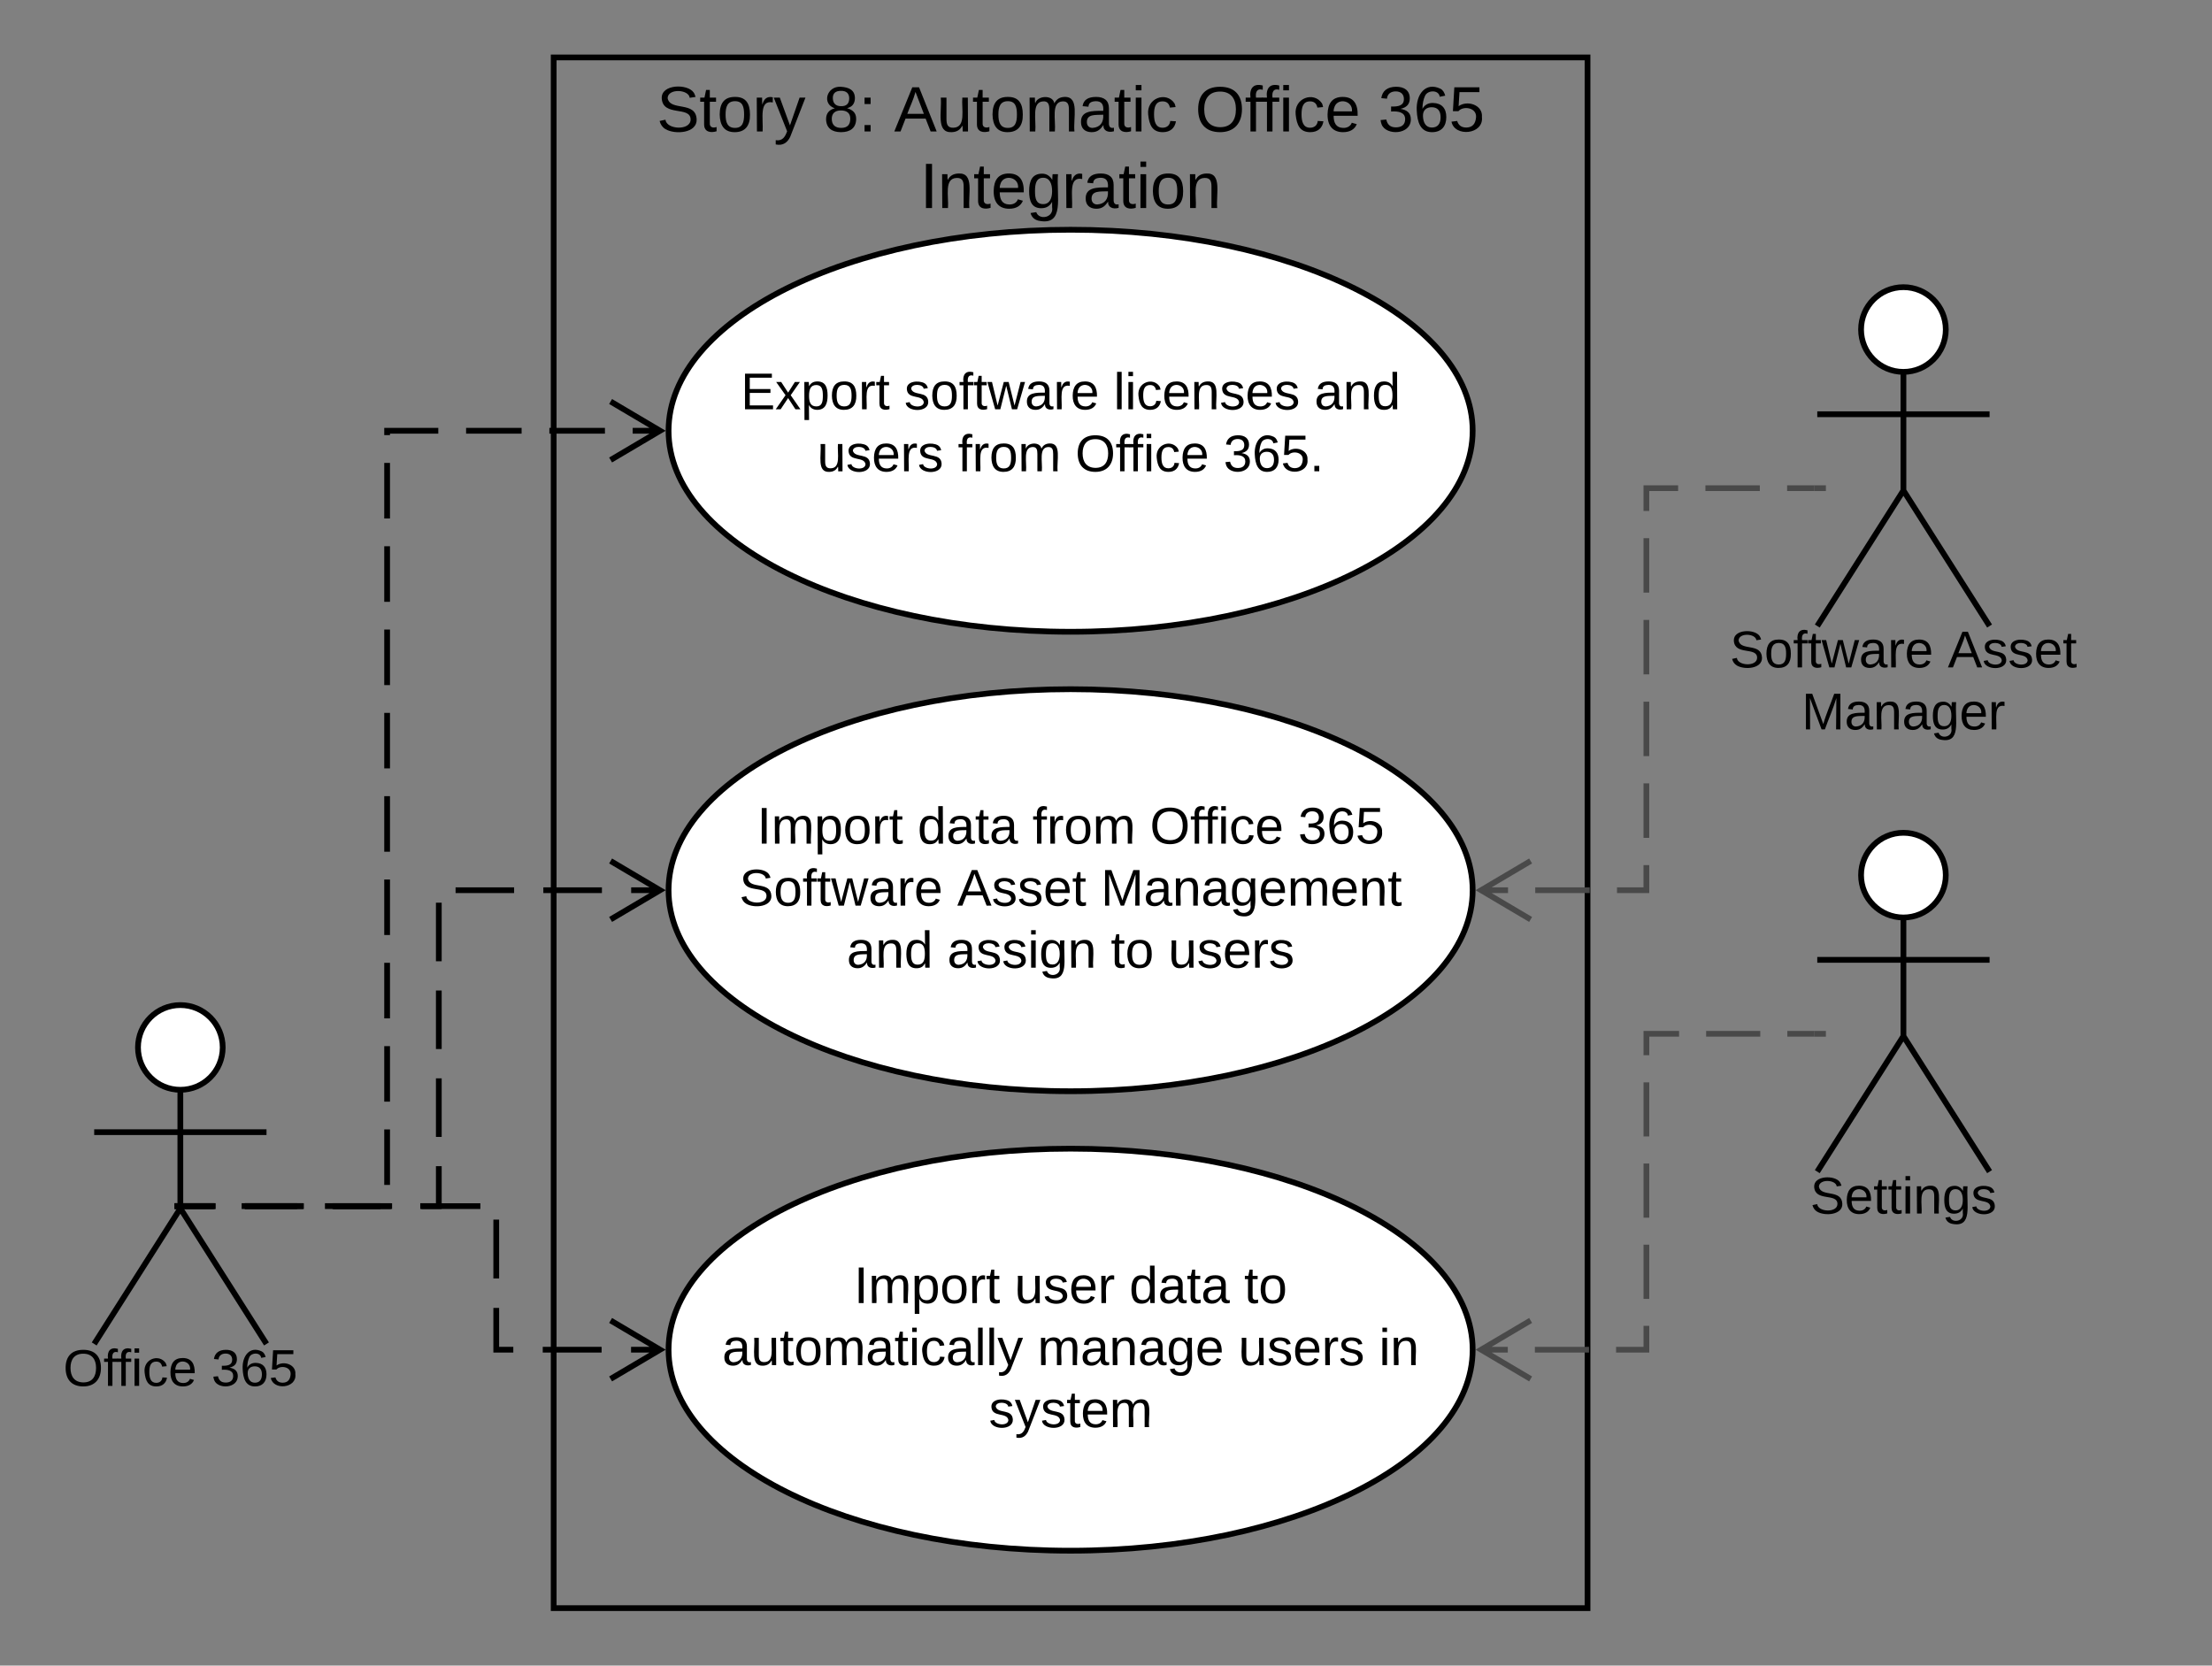 <svg xmlns="http://www.w3.org/2000/svg" xmlns:xlink="http://www.w3.org/1999/xlink" xmlns:lucid="lucid" width="770.25" height="580"><rect width="100%" height="100%" fill="#808080" stroke="none"/><g transform="translate(-187.2 -140)" lucid:page-tab-id="0_0"><path d="M264.75 504.75c0 8.15-6.6 14.75-14.75 14.75s-14.75-6.6-14.75-14.75S241.85 490 250 490s14.75 6.6 14.75 14.75z" stroke="#000" stroke-width="2" fill="#fff"/><path d="M220 490h60v118h-60z" fill="none"/><path d="M250 519.5v41.3l30 47.2m-30-47.2L220 608m0-73.75h60" stroke="#000" stroke-width="2" fill="none"/><use xlink:href="#a" transform="matrix(1,0,0,1,140,608) translate(69.2 14.6)"/><use xlink:href="#b" transform="matrix(1,0,0,1,140,608) translate(120.8 14.6)"/><path d="M380 160h360v540H380z" stroke="#000" stroke-width="2" fill="none"/><use xlink:href="#c" transform="matrix(1,0,0,1,388,168) translate(27.895 17.778)"/><use xlink:href="#d" transform="matrix(1,0,0,1,388,168) translate(85.858 17.778)"/><use xlink:href="#e" transform="matrix(1,0,0,1,388,168) translate(110.549 17.778)"/><use xlink:href="#f" transform="matrix(1,0,0,1,388,168) translate(215.364 17.778)"/><use xlink:href="#g" transform="matrix(1,0,0,1,388,168) translate(279.068 17.778)"/><use xlink:href="#h" transform="matrix(1,0,0,1,388,168) translate(119.593 44.444)"/><path d="M700 290c0 38.66-62.68 70-140 70s-140-31.34-140-70 62.68-70 140-70 140 31.34 140 70z" stroke="#000" stroke-width="2" fill="#fff"/><use xlink:href="#i" transform="matrix(1,0,0,1,420,220) translate(25.13 62.525)"/><use xlink:href="#j" transform="matrix(1,0,0,1,420,220) translate(82.08 62.525)"/><use xlink:href="#k" transform="matrix(1,0,0,1,420,220) translate(154.98 62.525)"/><use xlink:href="#l" transform="matrix(1,0,0,1,420,220) translate(224.88 62.525)"/><use xlink:href="#m" transform="matrix(1,0,0,1,420,220) translate(51.78 84.125)"/><use xlink:href="#n" transform="matrix(1,0,0,1,420,220) translate(100.73 84.125)"/><use xlink:href="#o" transform="matrix(1,0,0,1,420,220) translate(141.63 84.125)"/><use xlink:href="#p" transform="matrix(1,0,0,1,420,220) translate(193.23 84.125)"/><path d="M700 450c0 38.66-62.68 70-140 70s-140-31.34-140-70 62.68-70 140-70 140 31.34 140 70z" stroke="#000" stroke-width="2" fill="#fff"/><use xlink:href="#q" transform="matrix(1,0,0,1,420,380) translate(30.805 53.775)"/><use xlink:href="#r" transform="matrix(1,0,0,1,420,380) translate(86.705 53.775)"/><use xlink:href="#n" transform="matrix(1,0,0,1,420,380) translate(126.705 53.775)"/><use xlink:href="#o" transform="matrix(1,0,0,1,420,380) translate(167.605 53.775)"/><use xlink:href="#s" transform="matrix(1,0,0,1,420,380) translate(219.205 53.775)"/><use xlink:href="#t" transform="matrix(1,0,0,1,420,380) translate(24.605 75.375)"/><use xlink:href="#u" transform="matrix(1,0,0,1,420,380) translate(100.505 75.375)"/><use xlink:href="#v" transform="matrix(1,0,0,1,420,380) translate(150.505 75.375)"/><use xlink:href="#w" transform="matrix(1,0,0,1,420,380) translate(62.055 96.975)"/><use xlink:href="#x" transform="matrix(1,0,0,1,420,380) translate(97.055 96.975)"/><use xlink:href="#y" transform="matrix(1,0,0,1,420,380) translate(154.005 96.975)"/><use xlink:href="#z" transform="matrix(1,0,0,1,420,380) translate(174.005 96.975)"/><path d="M700 610c0 38.66-62.68 70-140 70s-140-31.34-140-70 62.68-70 140-70 140 31.34 140 70z" stroke="#000" stroke-width="2" fill="#fff"/><use xlink:href="#q" transform="matrix(1,0,0,1,420,540) translate(64.58 53.775)"/><use xlink:href="#A" transform="matrix(1,0,0,1,420,540) translate(120.48 53.775)"/><use xlink:href="#r" transform="matrix(1,0,0,1,420,540) translate(160.43 53.775)"/><use xlink:href="#B" transform="matrix(1,0,0,1,420,540) translate(200.43 53.775)"/><use xlink:href="#C" transform="matrix(1,0,0,1,420,540) translate(18.68 75.375)"/><use xlink:href="#D" transform="matrix(1,0,0,1,420,540) translate(128.48 75.375)"/><use xlink:href="#m" transform="matrix(1,0,0,1,420,540) translate(198.43 75.375)"/><use xlink:href="#E" transform="matrix(1,0,0,1,420,540) translate(247.38 75.375)"/><use xlink:href="#F" transform="matrix(1,0,0,1,420,540) translate(111.53 96.975)"/><path d="M417.18 290H322v270h-70" fill="none"/><path d="M417.18 290h-9.67m-9.66 0H378.5m-9.67 0H349.5m-9.68 0H322v1.53m0 9.67v19.34m0 9.67v19.35m0 9.67v19.34m0 9.67v19.34m0 9.67v19.35m0 9.66v19.34m0 9.67v19.34m0 9.68v19.34m0 9.67v19.33m-2.3 7.37h-19.35m-9.67 0h-19.34m-9.67 0H252M399.82 300.18L417.04 290l-17.22-10.18M252.03 560H248" stroke="#000" stroke-width="2" fill="none"/><path d="M417.18 450H340v110h-88" fill="none"/><path d="M417.18 450h-10.2m-10.18 0h-20.4m-10.18 0h-20.38m-5.84 4.35v20.4m0 10.18v20.38m0 10.2v20.4m0 10.18V560h-6.46m-10.2 0h-20.38m-10.2 0H272.4m-10.2 0H252M399.82 460.18L417.04 450l-17.22-10.18M252.03 560H248" stroke="#000" stroke-width="2" fill="none"/><path d="M417.18 610H360v-50H252" fill="none"/><path d="M417.18 610h-10.24m-10.25 0h-20.5m-10.25 0H360v-14.55m0-10.24v-20.5m-5.53-4.7h-20.5m-10.24 0h-20.5M293 560h-20.5m-10.25 0H252M399.82 620.18L417.04 610l-17.22-10.18M252.03 560H248" stroke="#000" stroke-width="2" fill="none"/><path d="M864.75 254.75c0 8.15-6.6 14.75-14.75 14.75s-14.75-6.6-14.75-14.75S841.85 240 850 240s14.75 6.6 14.75 14.75z" stroke="#000" stroke-width="2" fill="#fff"/><path d="M820 240h60v118h-60z" fill="none"/><path d="M850 269.5v41.3l30 47.2m-30-47.2L820 358m0-73.75h60" stroke="#000" stroke-width="2" fill="none"/><g><use xlink:href="#G" transform="matrix(1,0,0,1,740,358) translate(49.55 14.4)"/><use xlink:href="#H" transform="matrix(1,0,0,1,740,358) translate(125.45 14.4)"/><use xlink:href="#I" transform="matrix(1,0,0,1,740,358) translate(74.55 36)"/></g><path d="M702.82 450h57.68V310H819" fill="none"/><path d="M702.82 450h9.5m9.47 0h18.97m9.5 0h10.23v-8.74m0-9.48V412.8m0-9.5v-18.96m0-9.5v-18.97m0-9.5v-18.96m0-9.48V310h11.06m9.5 0H800m9.5 0H819M720.18 439.82L702.96 450l17.22 10.18" stroke="#494949" stroke-width="2" fill="none"/><path d="M823 311h-4.03v-2H823z" fill="#494949"/><path d="M864.75 444.75c0 8.15-6.6 14.75-14.75 14.75s-14.75-6.6-14.75-14.75S841.85 430 850 430s14.75 6.6 14.75 14.75z" stroke="#000" stroke-width="2" fill="#fff"/><path d="M820 430h60v118h-60z" fill="none"/><path d="M850 459.5v41.3l30 47.2m-30-47.2L820 548m0-73.75h60" stroke="#000" stroke-width="2" fill="none"/><g><use xlink:href="#J" transform="matrix(1,0,0,1,740,548) translate(77.525 14.6)"/></g><path d="M702.82 610h57.68V500H819" fill="none"/><path d="M702.82 610h9.42m9.43 0h18.85m9.42 0h10.56v-8.3m0-9.4v-18.86m0-9.42v-18.85m0-9.43V516.9m0-9.43V500h11.38m9.42 0h18.85m9.43 0H819M720.18 599.82L702.96 610l17.22 10.18" stroke="#494949" stroke-width="2" fill="none"/><path d="M823 501h-4.03v-2H823z" fill="#494949"/><defs><path d="M140-251c81 0 123 46 123 126C263-46 219 4 140 4 59 4 17-45 17-125s42-126 123-126zm0 227c63 0 89-41 89-101s-29-99-89-99c-61 0-89 39-89 99S79-25 140-24" id="K"/><path d="M101-234c-31-9-42 10-38 44h38v23H63V0H32v-167H5v-23h27c-7-52 17-82 69-68v24" id="L"/><path d="M24-231v-30h32v30H24zM24 0v-190h32V0H24" id="M"/><path d="M96-169c-40 0-48 33-48 73s9 75 48 75c24 0 41-14 43-38l32 2c-6 37-31 61-74 61-59 0-76-41-82-99-10-93 101-131 147-64 4 7 5 14 7 22l-32 3c-4-21-16-35-41-35" id="N"/><path d="M100-194c63 0 86 42 84 106H49c0 40 14 67 53 68 26 1 43-12 49-29l28 8c-11 28-37 45-77 45C44 4 14-33 15-96c1-61 26-98 85-98zm52 81c6-60-76-77-97-28-3 7-6 17-6 28h103" id="O"/><g id="a"><use transform="matrix(0.05,0,0,0.05,0,0)" xlink:href="#K"/><use transform="matrix(0.05,0,0,0.05,14,0)" xlink:href="#L"/><use transform="matrix(0.05,0,0,0.05,18.65,0)" xlink:href="#L"/><use transform="matrix(0.05,0,0,0.05,23.65,0)" xlink:href="#M"/><use transform="matrix(0.05,0,0,0.05,27.6,0)" xlink:href="#N"/><use transform="matrix(0.05,0,0,0.05,36.6,0)" xlink:href="#O"/></g><path d="M126-127c33 6 58 20 58 59 0 88-139 92-164 29-3-8-5-16-6-25l32-3c6 27 21 44 54 44 32 0 52-15 52-46 0-38-36-46-79-43v-28c39 1 72-4 72-42 0-27-17-43-46-43-28 0-47 15-49 41l-32-3c6-42 35-63 81-64 48-1 79 21 79 65 0 36-21 52-52 59" id="P"/><path d="M110-160c48 1 74 30 74 79 0 53-28 85-80 85-65 0-83-55-86-122-5-90 50-162 133-122 14 7 22 21 27 39l-31 6c-5-40-67-38-82-6-9 19-15 44-15 74 11-20 30-34 60-33zm-7 138c34 0 49-23 49-58s-16-56-50-56c-29 0-50 16-49 49 1 36 15 65 50 65" id="Q"/><path d="M54-142c48-35 137-8 131 61C196 18 31 33 14-55l32-4c7 23 22 37 52 37 35-1 51-22 54-58 4-55-73-65-99-34H22l8-134h141v27H59" id="R"/><g id="b"><use transform="matrix(0.05,0,0,0.05,0,0)" xlink:href="#P"/><use transform="matrix(0.05,0,0,0.05,10,0)" xlink:href="#Q"/><use transform="matrix(0.05,0,0,0.05,20,0)" xlink:href="#R"/></g><path d="M185-189c-5-48-123-54-124 2 14 75 158 14 163 119 3 78-121 87-175 55-17-10-28-26-33-46l33-7c5 56 141 63 141-1 0-78-155-14-162-118-5-82 145-84 179-34 5 7 8 16 11 25" id="S"/><path d="M59-47c-2 24 18 29 38 22v24C64 9 27 4 27-40v-127H5v-23h24l9-43h21v43h35v23H59v120" id="T"/><path d="M100-194c62-1 85 37 85 99 1 63-27 99-86 99S16-35 15-95c0-66 28-99 85-99zM99-20c44 1 53-31 53-75 0-43-8-75-51-75s-53 32-53 75 10 74 51 75" id="U"/><path d="M114-163C36-179 61-72 57 0H25l-1-190h30c1 12-1 29 2 39 6-27 23-49 58-41v29" id="V"/><path d="M179-190L93 31C79 59 56 82 12 73V49c39 6 53-20 64-50L1-190h34L92-34l54-156h33" id="W"/><g id="c"><use transform="matrix(0.062,0,0,0.062,0,0)" xlink:href="#S"/><use transform="matrix(0.062,0,0,0.062,14.815,0)" xlink:href="#T"/><use transform="matrix(0.062,0,0,0.062,20.988,0)" xlink:href="#U"/><use transform="matrix(0.062,0,0,0.062,33.333,0)" xlink:href="#V"/><use transform="matrix(0.062,0,0,0.062,40.679,0)" xlink:href="#W"/></g><path d="M134-131c28 9 52 24 51 62-1 50-34 73-85 73S17-19 16-69c0-36 21-54 49-61-75-25-45-126 34-121 46 3 78 18 79 63 0 33-17 51-44 57zm-34-11c31 1 46-15 46-44 0-28-17-43-47-42-29 0-46 13-45 42 1 28 16 44 46 44zm1 122c35 0 51-18 51-52 0-30-18-46-53-46-33 0-51 17-51 47 0 34 19 51 53 51" id="X"/><path d="M33-154v-36h34v36H33zM33 0v-36h34V0H33" id="Y"/><g id="d"><use transform="matrix(0.062,0,0,0.062,0,0)" xlink:href="#X"/><use transform="matrix(0.062,0,0,0.062,12.346,0)" xlink:href="#Y"/></g><path d="M205 0l-28-72H64L36 0H1l101-248h38L239 0h-34zm-38-99l-47-123c-12 45-31 82-46 123h93" id="Z"/><path d="M84 4C-5 8 30-112 23-190h32v120c0 31 7 50 39 49 72-2 45-101 50-169h31l1 190h-30c-1-10 1-25-2-33-11 22-28 36-60 37" id="aa"/><path d="M210-169c-67 3-38 105-44 169h-31v-121c0-29-5-50-35-48C34-165 62-65 56 0H25l-1-190h30c1 10-1 24 2 32 10-44 99-50 107 0 11-21 27-35 58-36 85-2 47 119 55 194h-31v-121c0-29-5-49-35-48" id="ab"/><path d="M141-36C126-15 110 5 73 4 37 3 15-17 15-53c-1-64 63-63 125-63 3-35-9-54-41-54-24 1-41 7-42 31l-33-3c5-37 33-52 76-52 45 0 72 20 72 64v82c-1 20 7 32 28 27v20c-31 9-61-2-59-35zM48-53c0 20 12 33 32 33 41-3 63-29 60-74-43 2-92-5-92 41" id="ac"/><g id="e"><use transform="matrix(0.062,0,0,0.062,0,0)" xlink:href="#Z"/><use transform="matrix(0.062,0,0,0.062,14.815,0)" xlink:href="#aa"/><use transform="matrix(0.062,0,0,0.062,27.16,0)" xlink:href="#T"/><use transform="matrix(0.062,0,0,0.062,33.333,0)" xlink:href="#U"/><use transform="matrix(0.062,0,0,0.062,45.679,0)" xlink:href="#ab"/><use transform="matrix(0.062,0,0,0.062,64.136,0)" xlink:href="#ac"/><use transform="matrix(0.062,0,0,0.062,76.481,0)" xlink:href="#T"/><use transform="matrix(0.062,0,0,0.062,82.654,0)" xlink:href="#M"/><use transform="matrix(0.062,0,0,0.062,87.531,0)" xlink:href="#N"/></g><g id="f"><use transform="matrix(0.062,0,0,0.062,0,0)" xlink:href="#K"/><use transform="matrix(0.062,0,0,0.062,17.284,0)" xlink:href="#L"/><use transform="matrix(0.062,0,0,0.062,23.025,0)" xlink:href="#L"/><use transform="matrix(0.062,0,0,0.062,29.198,0)" xlink:href="#M"/><use transform="matrix(0.062,0,0,0.062,34.074,0)" xlink:href="#N"/><use transform="matrix(0.062,0,0,0.062,45.185,0)" xlink:href="#O"/></g><g id="g"><use transform="matrix(0.062,0,0,0.062,0,0)" xlink:href="#P"/><use transform="matrix(0.062,0,0,0.062,12.346,0)" xlink:href="#Q"/><use transform="matrix(0.062,0,0,0.062,24.691,0)" xlink:href="#R"/></g><path d="M33 0v-248h34V0H33" id="ad"/><path d="M117-194c89-4 53 116 60 194h-32v-121c0-31-8-49-39-48C34-167 62-67 57 0H25l-1-190h30c1 10-1 24 2 32 11-22 29-35 61-36" id="ae"/><path d="M177-190C167-65 218 103 67 71c-23-6-38-20-44-43l32-5c15 47 100 32 89-28v-30C133-14 115 1 83 1 29 1 15-40 15-95c0-56 16-97 71-98 29-1 48 16 59 35 1-10 0-23 2-32h30zM94-22c36 0 50-32 50-73 0-42-14-75-50-75-39 0-46 34-46 75s6 73 46 73" id="af"/><g id="h"><use transform="matrix(0.062,0,0,0.062,0,0)" xlink:href="#ad"/><use transform="matrix(0.062,0,0,0.062,6.173,0)" xlink:href="#ae"/><use transform="matrix(0.062,0,0,0.062,18.519,0)" xlink:href="#T"/><use transform="matrix(0.062,0,0,0.062,24.691,0)" xlink:href="#O"/><use transform="matrix(0.062,0,0,0.062,37.037,0)" xlink:href="#af"/><use transform="matrix(0.062,0,0,0.062,49.383,0)" xlink:href="#V"/><use transform="matrix(0.062,0,0,0.062,56.728,0)" xlink:href="#ac"/><use transform="matrix(0.062,0,0,0.062,69.074,0)" xlink:href="#T"/><use transform="matrix(0.062,0,0,0.062,75.247,0)" xlink:href="#M"/><use transform="matrix(0.062,0,0,0.062,80.123,0)" xlink:href="#U"/><use transform="matrix(0.062,0,0,0.062,92.469,0)" xlink:href="#ae"/></g><path d="M30 0v-248h187v28H63v79h144v27H63v87h162V0H30" id="ag"/><path d="M141 0L90-78 38 0H4l68-98-65-92h35l48 74 47-74h35l-64 92 68 98h-35" id="ah"/><path d="M115-194c55 1 70 41 70 98S169 2 115 4C84 4 66-9 55-30l1 105H24l-1-265h31l2 30c10-21 28-34 59-34zm-8 174c40 0 45-34 45-75s-6-73-45-74c-42 0-51 32-51 76 0 43 10 73 51 73" id="ai"/><g id="i"><use transform="matrix(0.05,0,0,0.05,0,0)" xlink:href="#ag"/><use transform="matrix(0.05,0,0,0.05,12,0)" xlink:href="#ah"/><use transform="matrix(0.05,0,0,0.05,21,0)" xlink:href="#ai"/><use transform="matrix(0.05,0,0,0.05,31,0)" xlink:href="#U"/><use transform="matrix(0.05,0,0,0.05,41,0)" xlink:href="#V"/><use transform="matrix(0.05,0,0,0.05,46.95,0)" xlink:href="#T"/></g><path d="M135-143c-3-34-86-38-87 0 15 53 115 12 119 90S17 21 10-45l28-5c4 36 97 45 98 0-10-56-113-15-118-90-4-57 82-63 122-42 12 7 21 19 24 35" id="aj"/><path d="M206 0h-36l-40-164L89 0H53L-1-190h32L70-26l43-164h34l41 164 42-164h31" id="ak"/><g id="j"><use transform="matrix(0.05,0,0,0.05,0,0)" xlink:href="#aj"/><use transform="matrix(0.05,0,0,0.05,9,0)" xlink:href="#U"/><use transform="matrix(0.05,0,0,0.05,19,0)" xlink:href="#L"/><use transform="matrix(0.05,0,0,0.05,24,0)" xlink:href="#T"/><use transform="matrix(0.05,0,0,0.05,29,0)" xlink:href="#ak"/><use transform="matrix(0.05,0,0,0.05,41.95,0)" xlink:href="#ac"/><use transform="matrix(0.05,0,0,0.05,51.95,0)" xlink:href="#V"/><use transform="matrix(0.05,0,0,0.05,57.9,0)" xlink:href="#O"/></g><path d="M24 0v-261h32V0H24" id="al"/><g id="k"><use transform="matrix(0.05,0,0,0.05,0,0)" xlink:href="#al"/><use transform="matrix(0.05,0,0,0.05,3.95,0)" xlink:href="#M"/><use transform="matrix(0.05,0,0,0.05,7.9,0)" xlink:href="#N"/><use transform="matrix(0.05,0,0,0.05,16.9,0)" xlink:href="#O"/><use transform="matrix(0.05,0,0,0.05,26.9,0)" xlink:href="#ae"/><use transform="matrix(0.05,0,0,0.05,36.9,0)" xlink:href="#aj"/><use transform="matrix(0.05,0,0,0.05,45.9,0)" xlink:href="#O"/><use transform="matrix(0.05,0,0,0.05,55.9,0)" xlink:href="#aj"/></g><path d="M85-194c31 0 48 13 60 33l-1-100h32l1 261h-30c-2-10 0-23-3-31C134-8 116 4 85 4 32 4 16-35 15-94c0-66 23-100 70-100zm9 24c-40 0-46 34-46 75 0 40 6 74 45 74 42 0 51-32 51-76 0-42-9-74-50-73" id="am"/><g id="l"><use transform="matrix(0.05,0,0,0.05,0,0)" xlink:href="#ac"/><use transform="matrix(0.05,0,0,0.05,10,0)" xlink:href="#ae"/><use transform="matrix(0.05,0,0,0.05,20,0)" xlink:href="#am"/></g><g id="m"><use transform="matrix(0.05,0,0,0.05,0,0)" xlink:href="#aa"/><use transform="matrix(0.05,0,0,0.05,10,0)" xlink:href="#aj"/><use transform="matrix(0.05,0,0,0.05,19,0)" xlink:href="#O"/><use transform="matrix(0.05,0,0,0.05,29,0)" xlink:href="#V"/><use transform="matrix(0.05,0,0,0.05,34.95,0)" xlink:href="#aj"/></g><g id="n"><use transform="matrix(0.05,0,0,0.05,0,0)" xlink:href="#L"/><use transform="matrix(0.05,0,0,0.05,5,0)" xlink:href="#V"/><use transform="matrix(0.05,0,0,0.05,10.95,0)" xlink:href="#U"/><use transform="matrix(0.05,0,0,0.05,20.95,0)" xlink:href="#ab"/></g><g id="o"><use transform="matrix(0.05,0,0,0.05,0,0)" xlink:href="#K"/><use transform="matrix(0.05,0,0,0.05,14,0)" xlink:href="#L"/><use transform="matrix(0.05,0,0,0.05,18.65,0)" xlink:href="#L"/><use transform="matrix(0.05,0,0,0.05,23.65,0)" xlink:href="#M"/><use transform="matrix(0.05,0,0,0.05,27.6,0)" xlink:href="#N"/><use transform="matrix(0.05,0,0,0.05,36.6,0)" xlink:href="#O"/></g><path d="M33 0v-38h34V0H33" id="an"/><g id="p"><use transform="matrix(0.05,0,0,0.05,0,0)" xlink:href="#P"/><use transform="matrix(0.05,0,0,0.05,10,0)" xlink:href="#Q"/><use transform="matrix(0.05,0,0,0.05,20,0)" xlink:href="#R"/><use transform="matrix(0.05,0,0,0.05,30,0)" xlink:href="#an"/></g><g id="q"><use transform="matrix(0.05,0,0,0.05,0,0)" xlink:href="#ad"/><use transform="matrix(0.05,0,0,0.05,5,0)" xlink:href="#ab"/><use transform="matrix(0.05,0,0,0.05,19.95,0)" xlink:href="#ai"/><use transform="matrix(0.05,0,0,0.05,29.95,0)" xlink:href="#U"/><use transform="matrix(0.05,0,0,0.05,39.95,0)" xlink:href="#V"/><use transform="matrix(0.05,0,0,0.05,45.9,0)" xlink:href="#T"/></g><g id="r"><use transform="matrix(0.05,0,0,0.05,0,0)" xlink:href="#am"/><use transform="matrix(0.05,0,0,0.05,10,0)" xlink:href="#ac"/><use transform="matrix(0.05,0,0,0.05,20,0)" xlink:href="#T"/><use transform="matrix(0.05,0,0,0.05,25,0)" xlink:href="#ac"/></g><g id="s"><use transform="matrix(0.05,0,0,0.05,0,0)" xlink:href="#P"/><use transform="matrix(0.05,0,0,0.05,10,0)" xlink:href="#Q"/><use transform="matrix(0.05,0,0,0.05,20,0)" xlink:href="#R"/></g><g id="t"><use transform="matrix(0.05,0,0,0.05,0,0)" xlink:href="#S"/><use transform="matrix(0.05,0,0,0.05,12,0)" xlink:href="#U"/><use transform="matrix(0.05,0,0,0.05,22,0)" xlink:href="#L"/><use transform="matrix(0.05,0,0,0.05,27,0)" xlink:href="#T"/><use transform="matrix(0.05,0,0,0.05,32,0)" xlink:href="#ak"/><use transform="matrix(0.05,0,0,0.05,44.95,0)" xlink:href="#ac"/><use transform="matrix(0.05,0,0,0.05,54.95,0)" xlink:href="#V"/><use transform="matrix(0.05,0,0,0.05,60.9,0)" xlink:href="#O"/></g><g id="u"><use transform="matrix(0.05,0,0,0.05,0,0)" xlink:href="#Z"/><use transform="matrix(0.05,0,0,0.05,12,0)" xlink:href="#aj"/><use transform="matrix(0.05,0,0,0.05,21,0)" xlink:href="#aj"/><use transform="matrix(0.05,0,0,0.05,30,0)" xlink:href="#O"/><use transform="matrix(0.05,0,0,0.05,40,0)" xlink:href="#T"/></g><path d="M240 0l2-218c-23 76-54 145-80 218h-23L58-218 59 0H30v-248h44l77 211c21-75 51-140 76-211h43V0h-30" id="ao"/><g id="v"><use transform="matrix(0.05,0,0,0.05,0,0)" xlink:href="#ao"/><use transform="matrix(0.05,0,0,0.05,14.95,0)" xlink:href="#ac"/><use transform="matrix(0.05,0,0,0.05,24.95,0)" xlink:href="#ae"/><use transform="matrix(0.05,0,0,0.05,34.95,0)" xlink:href="#ac"/><use transform="matrix(0.05,0,0,0.05,44.95,0)" xlink:href="#af"/><use transform="matrix(0.05,0,0,0.05,54.95,0)" xlink:href="#O"/><use transform="matrix(0.05,0,0,0.05,64.95,0)" xlink:href="#ab"/><use transform="matrix(0.05,0,0,0.05,79.9,0)" xlink:href="#O"/><use transform="matrix(0.05,0,0,0.05,89.9,0)" xlink:href="#ae"/><use transform="matrix(0.05,0,0,0.05,99.9,0)" xlink:href="#T"/></g><g id="w"><use transform="matrix(0.05,0,0,0.05,0,0)" xlink:href="#ac"/><use transform="matrix(0.05,0,0,0.05,10,0)" xlink:href="#ae"/><use transform="matrix(0.05,0,0,0.05,20,0)" xlink:href="#am"/></g><g id="x"><use transform="matrix(0.05,0,0,0.05,0,0)" xlink:href="#ac"/><use transform="matrix(0.05,0,0,0.05,10,0)" xlink:href="#aj"/><use transform="matrix(0.05,0,0,0.05,19,0)" xlink:href="#aj"/><use transform="matrix(0.05,0,0,0.05,28,0)" xlink:href="#M"/><use transform="matrix(0.05,0,0,0.05,31.95,0)" xlink:href="#af"/><use transform="matrix(0.05,0,0,0.05,41.95,0)" xlink:href="#ae"/></g><g id="y"><use transform="matrix(0.05,0,0,0.05,0,0)" xlink:href="#T"/><use transform="matrix(0.05,0,0,0.05,5,0)" xlink:href="#U"/></g><g id="z"><use transform="matrix(0.05,0,0,0.05,0,0)" xlink:href="#aa"/><use transform="matrix(0.05,0,0,0.05,10,0)" xlink:href="#aj"/><use transform="matrix(0.05,0,0,0.05,19,0)" xlink:href="#O"/><use transform="matrix(0.05,0,0,0.05,29,0)" xlink:href="#V"/><use transform="matrix(0.05,0,0,0.05,34.95,0)" xlink:href="#aj"/></g><g id="A"><use transform="matrix(0.05,0,0,0.05,0,0)" xlink:href="#aa"/><use transform="matrix(0.05,0,0,0.05,10,0)" xlink:href="#aj"/><use transform="matrix(0.05,0,0,0.05,19,0)" xlink:href="#O"/><use transform="matrix(0.05,0,0,0.05,29,0)" xlink:href="#V"/></g><g id="B"><use transform="matrix(0.05,0,0,0.05,0,0)" xlink:href="#T"/><use transform="matrix(0.05,0,0,0.05,5,0)" xlink:href="#U"/></g><g id="C"><use transform="matrix(0.05,0,0,0.05,0,0)" xlink:href="#ac"/><use transform="matrix(0.05,0,0,0.05,10,0)" xlink:href="#aa"/><use transform="matrix(0.05,0,0,0.05,20,0)" xlink:href="#T"/><use transform="matrix(0.05,0,0,0.05,25,0)" xlink:href="#U"/><use transform="matrix(0.05,0,0,0.05,35,0)" xlink:href="#ab"/><use transform="matrix(0.05,0,0,0.05,49.95,0)" xlink:href="#ac"/><use transform="matrix(0.05,0,0,0.05,59.95,0)" xlink:href="#T"/><use transform="matrix(0.05,0,0,0.05,64.95,0)" xlink:href="#M"/><use transform="matrix(0.05,0,0,0.05,68.9,0)" xlink:href="#N"/><use transform="matrix(0.05,0,0,0.05,77.9,0)" xlink:href="#ac"/><use transform="matrix(0.05,0,0,0.05,87.9,0)" xlink:href="#al"/><use transform="matrix(0.05,0,0,0.05,91.85,0)" xlink:href="#al"/><use transform="matrix(0.05,0,0,0.05,95.8,0)" xlink:href="#W"/></g><g id="D"><use transform="matrix(0.05,0,0,0.05,0,0)" xlink:href="#ab"/><use transform="matrix(0.05,0,0,0.05,14.95,0)" xlink:href="#ac"/><use transform="matrix(0.05,0,0,0.05,24.95,0)" xlink:href="#ae"/><use transform="matrix(0.05,0,0,0.05,34.95,0)" xlink:href="#ac"/><use transform="matrix(0.05,0,0,0.05,44.95,0)" xlink:href="#af"/><use transform="matrix(0.05,0,0,0.05,54.95,0)" xlink:href="#O"/></g><g id="E"><use transform="matrix(0.05,0,0,0.05,0,0)" xlink:href="#M"/><use transform="matrix(0.05,0,0,0.05,3.95,0)" xlink:href="#ae"/></g><g id="F"><use transform="matrix(0.05,0,0,0.05,0,0)" xlink:href="#aj"/><use transform="matrix(0.05,0,0,0.05,9,0)" xlink:href="#W"/><use transform="matrix(0.05,0,0,0.05,18,0)" xlink:href="#aj"/><use transform="matrix(0.05,0,0,0.05,27,0)" xlink:href="#T"/><use transform="matrix(0.05,0,0,0.05,32,0)" xlink:href="#O"/><use transform="matrix(0.05,0,0,0.05,42,0)" xlink:href="#ab"/></g><g id="G"><use transform="matrix(0.05,0,0,0.05,0,0)" xlink:href="#S"/><use transform="matrix(0.05,0,0,0.05,12,0)" xlink:href="#U"/><use transform="matrix(0.05,0,0,0.05,22,0)" xlink:href="#L"/><use transform="matrix(0.05,0,0,0.05,27,0)" xlink:href="#T"/><use transform="matrix(0.05,0,0,0.05,32,0)" xlink:href="#ak"/><use transform="matrix(0.05,0,0,0.05,44.95,0)" xlink:href="#ac"/><use transform="matrix(0.05,0,0,0.05,54.95,0)" xlink:href="#V"/><use transform="matrix(0.05,0,0,0.05,60.9,0)" xlink:href="#O"/></g><g id="H"><use transform="matrix(0.05,0,0,0.05,0,0)" xlink:href="#Z"/><use transform="matrix(0.05,0,0,0.05,12,0)" xlink:href="#aj"/><use transform="matrix(0.05,0,0,0.05,21,0)" xlink:href="#aj"/><use transform="matrix(0.05,0,0,0.05,30,0)" xlink:href="#O"/><use transform="matrix(0.05,0,0,0.05,40,0)" xlink:href="#T"/></g><g id="I"><use transform="matrix(0.05,0,0,0.05,0,0)" xlink:href="#ao"/><use transform="matrix(0.05,0,0,0.05,14.95,0)" xlink:href="#ac"/><use transform="matrix(0.05,0,0,0.05,24.95,0)" xlink:href="#ae"/><use transform="matrix(0.05,0,0,0.05,34.95,0)" xlink:href="#ac"/><use transform="matrix(0.05,0,0,0.05,44.95,0)" xlink:href="#af"/><use transform="matrix(0.05,0,0,0.05,54.95,0)" xlink:href="#O"/><use transform="matrix(0.05,0,0,0.05,64.95,0)" xlink:href="#V"/></g><g id="J"><use transform="matrix(0.05,0,0,0.05,0,0)" xlink:href="#S"/><use transform="matrix(0.05,0,0,0.05,12,0)" xlink:href="#O"/><use transform="matrix(0.05,0,0,0.05,22,0)" xlink:href="#T"/><use transform="matrix(0.05,0,0,0.05,27,0)" xlink:href="#T"/><use transform="matrix(0.05,0,0,0.05,32,0)" xlink:href="#M"/><use transform="matrix(0.05,0,0,0.05,35.95,0)" xlink:href="#ae"/><use transform="matrix(0.05,0,0,0.05,45.95,0)" xlink:href="#af"/><use transform="matrix(0.05,0,0,0.05,55.95,0)" xlink:href="#aj"/></g></defs></g></svg>